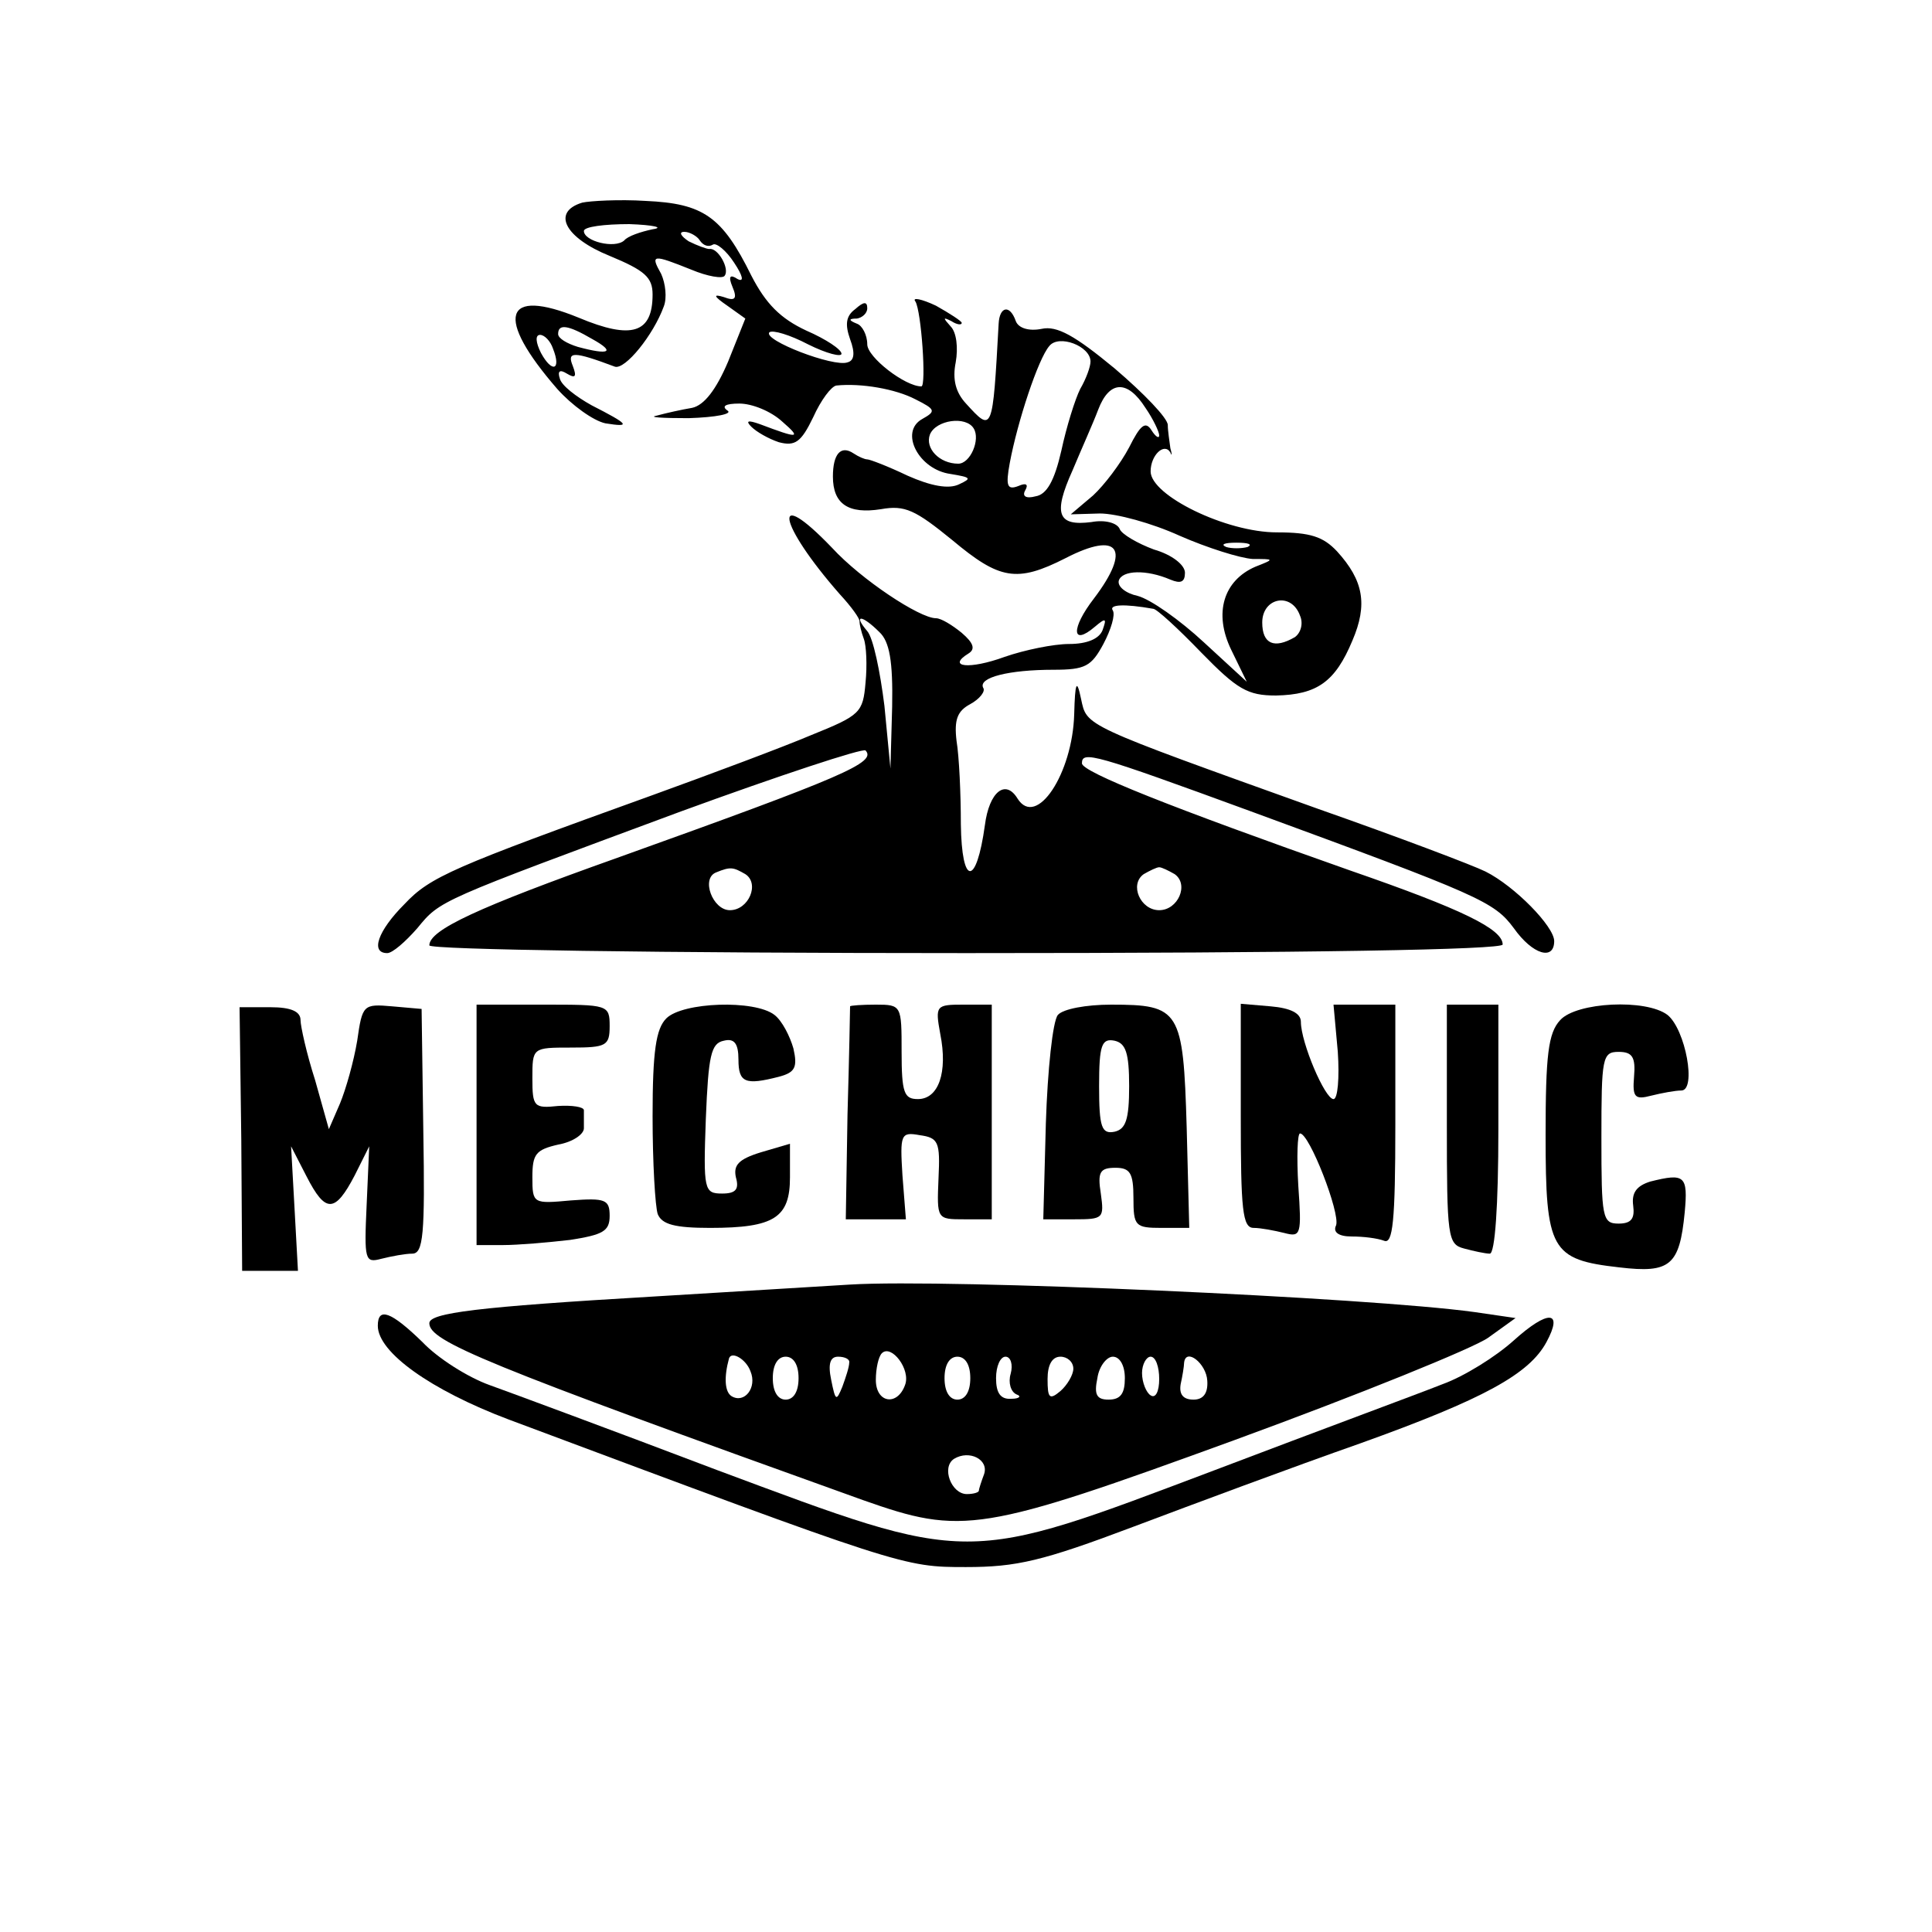 <?xml version="1.0" standalone="no"?>
<!DOCTYPE svg PUBLIC "-//W3C//DTD SVG 20010904//EN"
 "http://www.w3.org/TR/2001/REC-SVG-20010904/DTD/svg10.dtd">
<svg version="1.0" xmlns="http://www.w3.org/2000/svg"
 width="225pt" height="225pt" viewBox="0 0 225 225"
 preserveAspectRatio="xMidYMid meet">

<g transform="translate(0,225) scale(0.1,-0.1)"
fill="#000000" stroke="none">
<path d="M678 2014 c-36 -11 -20 -41 32 -62 41 -17 50 -25 50 -45 0 -45 -24
-53 -86 -27 -88 36 -98 1 -25 -83 17 -19 42 -37 56 -40 31 -5 27 -1 -16 21
-18 10 -35 23 -37 31 -3 9 0 11 8 6 10 -6 12 -4 7 9 -7 17 1 17 49 -1 12 -4
45 37 57 70 4 10 2 27 -3 38 -13 23 -10 23 35 5 19 -8 37 -11 39 -7 6 8 -8 33
-18 31 -3 0 -14 4 -24 9 -9 6 -12 11 -5 11 6 0 15 -5 18 -10 4 -6 10 -8 15 -5
4 3 16 -7 25 -21 10 -15 12 -23 4 -19 -9 6 -11 3 -6 -9 6 -14 3 -17 -10 -12
-13 4 -12 1 4 -10 l21 -15 -20 -50 c-14 -33 -28 -51 -42 -54 -12 -2 -30 -6
-41 -9 -11 -2 6 -3 37 -3 32 1 52 5 45 9 -7 5 -2 8 14 8 15 0 37 -9 50 -21 23
-20 19 -20 -26 -3 -14 5 -17 4 -10 -3 6 -6 20 -14 32 -18 19 -5 26 0 40 29 9
20 21 36 27 37 29 3 69 -4 92 -16 24 -12 24 -14 8 -23 -27 -15 -4 -59 33 -64
24 -4 25 -5 10 -12 -12 -6 -33 -2 -60 10 -23 11 -44 19 -47 19 -3 0 -10 3 -16
7 -15 10 -24 -1 -24 -27 0 -32 18 -44 56 -38 28 5 40 -1 83 -36 55 -46 75 -50
132 -21 62 32 77 11 33 -47 -27 -35 -26 -56 1 -33 13 11 14 10 9 -4 -4 -10
-18 -16 -39 -16 -18 0 -52 -7 -75 -15 -41 -15 -68 -12 -42 4 8 5 6 12 -8 24
-11 9 -24 17 -30 17 -19 0 -87 45 -121 82 -72 75 -63 28 9 -54 13 -14 24 -29
23 -32 0 -3 2 -12 5 -20 3 -8 4 -31 2 -51 -3 -35 -6 -38 -63 -61 -33 -14 -116
-45 -185 -70 -233 -84 -259 -95 -289 -127 -31 -31 -40 -57 -20 -57 6 0 21 13
35 29 27 33 24 31 307 136 115 42 212 74 215 71 13 -14 -24 -30 -289 -125
-163 -58 -219 -84 -219 -102 0 -5 269 -9 625 -9 400 0 625 4 625 10 0 18 -47
41 -177 86 -210 74 -313 115 -313 125 0 15 14 11 197 -56 267 -98 283 -105
306 -136 22 -31 47 -38 47 -15 0 17 -46 64 -80 81 -14 7 -101 40 -195 73 -276
99 -269 96 -276 128 -5 24 -7 20 -8 -18 -2 -69 -44 -133 -66 -98 -14 23 -33 8
-38 -31 -10 -72 -27 -71 -28 1 0 36 -2 79 -5 97 -3 25 1 35 16 43 11 6 18 15
15 19 -6 12 30 21 82 21 37 0 44 4 58 30 9 17 14 34 11 39 -5 7 13 8 47 2 4 0
29 -23 56 -51 42 -43 54 -50 87 -50 48 1 69 16 89 64 18 42 13 70 -18 104 -16
17 -31 22 -70 22 -59 0 -147 43 -147 71 0 19 16 34 23 22 2 -5 2 -2 0 5 -1 8
-3 20 -3 27 0 8 -28 37 -62 66 -46 38 -67 50 -85 46 -15 -3 -27 1 -30 9 -7 20
-19 17 -20 -3 -7 -127 -7 -127 -38 -93 -12 13 -16 28 -12 48 3 17 1 35 -6 42
-9 10 -9 11 1 6 6 -4 12 -5 12 -2 0 2 -14 11 -30 20 -17 8 -28 10 -24 5 7 -11
13 -99 7 -99 -19 0 -63 34 -63 49 0 11 -6 22 -12 24 -10 4 -10 6 0 6 6 1 12 6
12 12 0 8 -4 8 -14 -1 -11 -8 -12 -18 -6 -35 6 -16 5 -25 -3 -27 -16 -6 -99
26 -91 35 4 3 24 -3 45 -14 22 -11 39 -15 39 -11 0 5 -18 17 -41 27 -30 14
-47 31 -64 64 -34 69 -56 84 -123 87 -31 2 -65 0 -74 -2z m82 -31 c-14 -3 -29
-8 -33 -13 -11 -10 -47 -1 -47 11 0 5 24 8 53 8 28 -1 41 -4 27 -6z m-70 -128
c27 -15 20 -19 -17 -9 -13 4 -23 10 -23 15 0 12 11 11 40 -6z m-46 -11 c10
-25 -1 -29 -14 -5 -6 12 -7 21 -1 21 5 0 12 -7 15 -16z m626 -15 c0 -6 -5 -20
-12 -32 -6 -12 -16 -44 -22 -72 -8 -35 -17 -51 -30 -53 -11 -3 -16 0 -12 7 4
7 1 9 -8 5 -13 -5 -15 0 -10 27 9 48 33 121 46 136 11 14 48 0 48 -18z m64
-54 c9 -13 16 -28 16 -32 0 -4 -4 -2 -9 6 -7 11 -13 6 -26 -20 -10 -19 -29
-44 -42 -56 l-26 -22 34 1 c19 0 60 -11 93 -26 32 -14 70 -26 85 -27 25 0 26
0 3 -9 -37 -16 -49 -54 -28 -97 l18 -37 -50 46 c-28 26 -62 50 -77 54 -14 3
-24 11 -22 18 4 12 32 13 60 1 12 -5 17 -3 17 8 0 9 -15 21 -36 27 -19 7 -38
18 -40 24 -3 7 -17 11 -33 8 -39 -5 -45 9 -22 60 10 24 24 55 30 71 13 34 34
35 55 2z m-200 -24 c8 -13 -4 -41 -18 -41 -22 0 -39 18 -33 34 7 17 42 22 51
7z m319 -138 c-7 -2 -19 -2 -25 0 -7 3 -2 5 12 5 14 0 19 -2 13 -5z m61 -80
c4 -9 1 -20 -6 -25 -24 -14 -38 -8 -38 17 0 29 34 36 44 8z m-490 -19 c12 -11
16 -34 15 -87 l-2 -72 -7 73 c-5 40 -13 79 -20 87 -17 20 -6 19 14 -1z m-156
-282 c17 -11 4 -42 -18 -42 -20 0 -34 37 -16 44 17 7 20 6 34 -2z m500 0 c17
-12 4 -42 -18 -42 -22 0 -35 30 -18 42 7 4 15 8 18 8 3 0 11 -4 18 -8z"/>
<path d="M281 923 l1 -153 33 0 32 0 -4 73 -4 72 18 -35 c22 -43 33 -43 56 1
l17 34 -3 -68 c-3 -65 -2 -68 17 -63 12 3 28 6 36 6 13 0 15 22 13 142 l-2
143 -34 3 c-34 3 -35 2 -41 -40 -4 -24 -13 -56 -20 -73 l-13 -30 -16 57 c-10
31 -17 63 -17 70 0 10 -11 15 -35 15 l-36 0 2 -154z"/>
<path d="M555 940 l0 -140 31 0 c17 0 52 3 78 6 38 6 46 10 46 28 0 19 -5 21
-45 18 -44 -4 -45 -4 -45 27 0 27 4 32 30 38 17 3 30 12 30 19 0 8 0 17 0 21
0 4 -14 6 -30 5 -28 -3 -30 -1 -30 32 0 36 0 36 45 36 41 0 45 2 45 25 0 25
-2 25 -77 25 l-78 0 0 -140z"/>
<path d="M776 1064 c-12 -12 -16 -38 -16 -114 0 -54 3 -105 6 -114 5 -12 20
-16 61 -16 75 0 93 12 93 59 l0 39 -34 -10 c-26 -8 -32 -15 -29 -29 4 -14 0
-19 -16 -19 -21 0 -22 4 -19 87 3 74 6 88 21 91 12 3 17 -3 17 -22 0 -27 8
-30 47 -20 19 5 22 11 17 33 -4 14 -13 32 -22 39 -23 18 -107 15 -126 -4z"/>
<path d="M990 1078 c0 -2 -1 -58 -3 -126 l-2 -122 35 0 35 0 -4 51 c-3 48 -2
51 20 47 22 -3 24 -8 22 -50 -2 -48 -2 -48 30 -48 l32 0 0 125 0 125 -33 0
c-32 0 -33 -1 -27 -34 9 -45 -2 -76 -26 -76 -16 0 -19 7 -19 55 0 54 0 55 -30
55 -16 0 -30 -1 -30 -2z"/>
<path d="M1232 1068 c-6 -7 -12 -64 -14 -126 l-3 -112 36 0 c34 0 35 1 31 30
-4 25 -1 30 17 30 17 0 21 -6 21 -35 0 -33 2 -35 33 -35 l32 0 -3 117 c-4 137
-8 143 -88 143 -29 0 -56 -5 -62 -12z m83 -83 c0 -39 -4 -50 -17 -53 -15 -3
-18 5 -18 53 0 48 3 56 18 53 13 -3 17 -14 17 -53z"/>
<path d="M1445 950 c0 -109 2 -130 15 -130 8 0 24 -3 36 -6 19 -5 20 -2 16 55
-2 34 -1 61 2 61 11 0 47 -93 42 -107 -4 -8 3 -13 18 -13 14 0 30 -2 38 -5 10
-4 13 22 13 135 l0 140 -36 0 -36 0 5 -55 c2 -30 0 -55 -5 -55 -10 0 -38 66
-38 90 0 10 -12 16 -35 18 l-35 3 0 -131z"/>
<path d="M1685 941 c0 -132 1 -140 20 -145 11 -3 25 -6 30 -6 6 0 10 55 10
145 l0 145 -30 0 -30 0 0 -139z"/>
<path d="M1817 1062 c-14 -15 -17 -41 -17 -134 0 -134 6 -145 86 -154 59 -7
70 2 76 64 4 43 0 46 -40 36 -16 -5 -22 -13 -20 -28 2 -15 -2 -21 -17 -21 -19
0 -20 7 -20 100 0 93 1 100 20 100 16 0 20 -6 18 -29 -2 -24 1 -27 20 -22 12
3 28 6 35 6 18 0 5 71 -16 88 -25 19 -106 15 -125 -6z"/>
<path d="M990 754 c-30 -2 -134 -8 -230 -14 -204 -12 -260 -19 -260 -31 0 -21
62 -47 505 -206 116 -41 137 -38 433 70 145 53 278 107 295 119 l32 23 -48 7
c-123 17 -613 39 -727 32z m64 -117 c-9 -25 -34 -21 -34 6 0 13 3 27 7 31 11
11 34 -19 27 -37z m-180 16 c8 -19 -7 -38 -22 -29 -8 5 -9 22 -3 44 3 9 20 -1
25 -15z m56 -8 c0 -16 -6 -25 -15 -25 -9 0 -15 9 -15 25 0 16 6 25 15 25 9 0
15 -9 15 -25z m59 18 c0 -5 -4 -17 -8 -28 -7 -17 -8 -17 -13 8 -4 19 -1 27 8
27 8 0 14 -3 13 -7z m141 -18 c0 -16 -6 -25 -15 -25 -9 0 -15 9 -15 25 0 16 6
25 15 25 9 0 15 -9 15 -25z m47 5 c-3 -10 0 -21 7 -24 6 -2 3 -5 -6 -5 -13 -1
-18 7 -18 24 0 14 5 25 11 25 6 0 9 -9 6 -20z m73 6 c0 -7 -7 -19 -15 -26 -13
-11 -15 -8 -15 14 0 16 5 26 15 26 8 0 15 -6 15 -14z m60 -11 c0 -18 -5 -25
-19 -25 -14 0 -17 6 -13 25 2 14 11 25 18 25 8 0 14 -10 14 -25z m40 -1 c0
-14 -4 -23 -10 -19 -5 3 -10 15 -10 26 0 10 5 19 10 19 6 0 10 -12 10 -26z
m56 -2 c1 -15 -5 -22 -16 -22 -12 0 -17 6 -15 18 2 9 4 21 4 25 2 18 26 -1 27
-21z m-260 -109 c-3 -8 -6 -17 -6 -19 0 -2 -6 -4 -14 -4 -18 0 -30 31 -15 41
18 11 41 -1 35 -18z"/>
<path d="M440 706 c0 -31 62 -75 152 -109 460 -172 460 -172 533 -172 59 0 89
7 195 47 69 26 187 70 264 97 145 52 197 81 217 118 20 37 2 38 -38 2 -21 -19
-58 -42 -83 -51 -25 -10 -144 -54 -265 -100 -294 -111 -282 -111 -580 0 -121
46 -240 90 -265 99 -25 9 -60 31 -78 50 -37 36 -52 41 -52 19z"/>
</g>
</svg>
